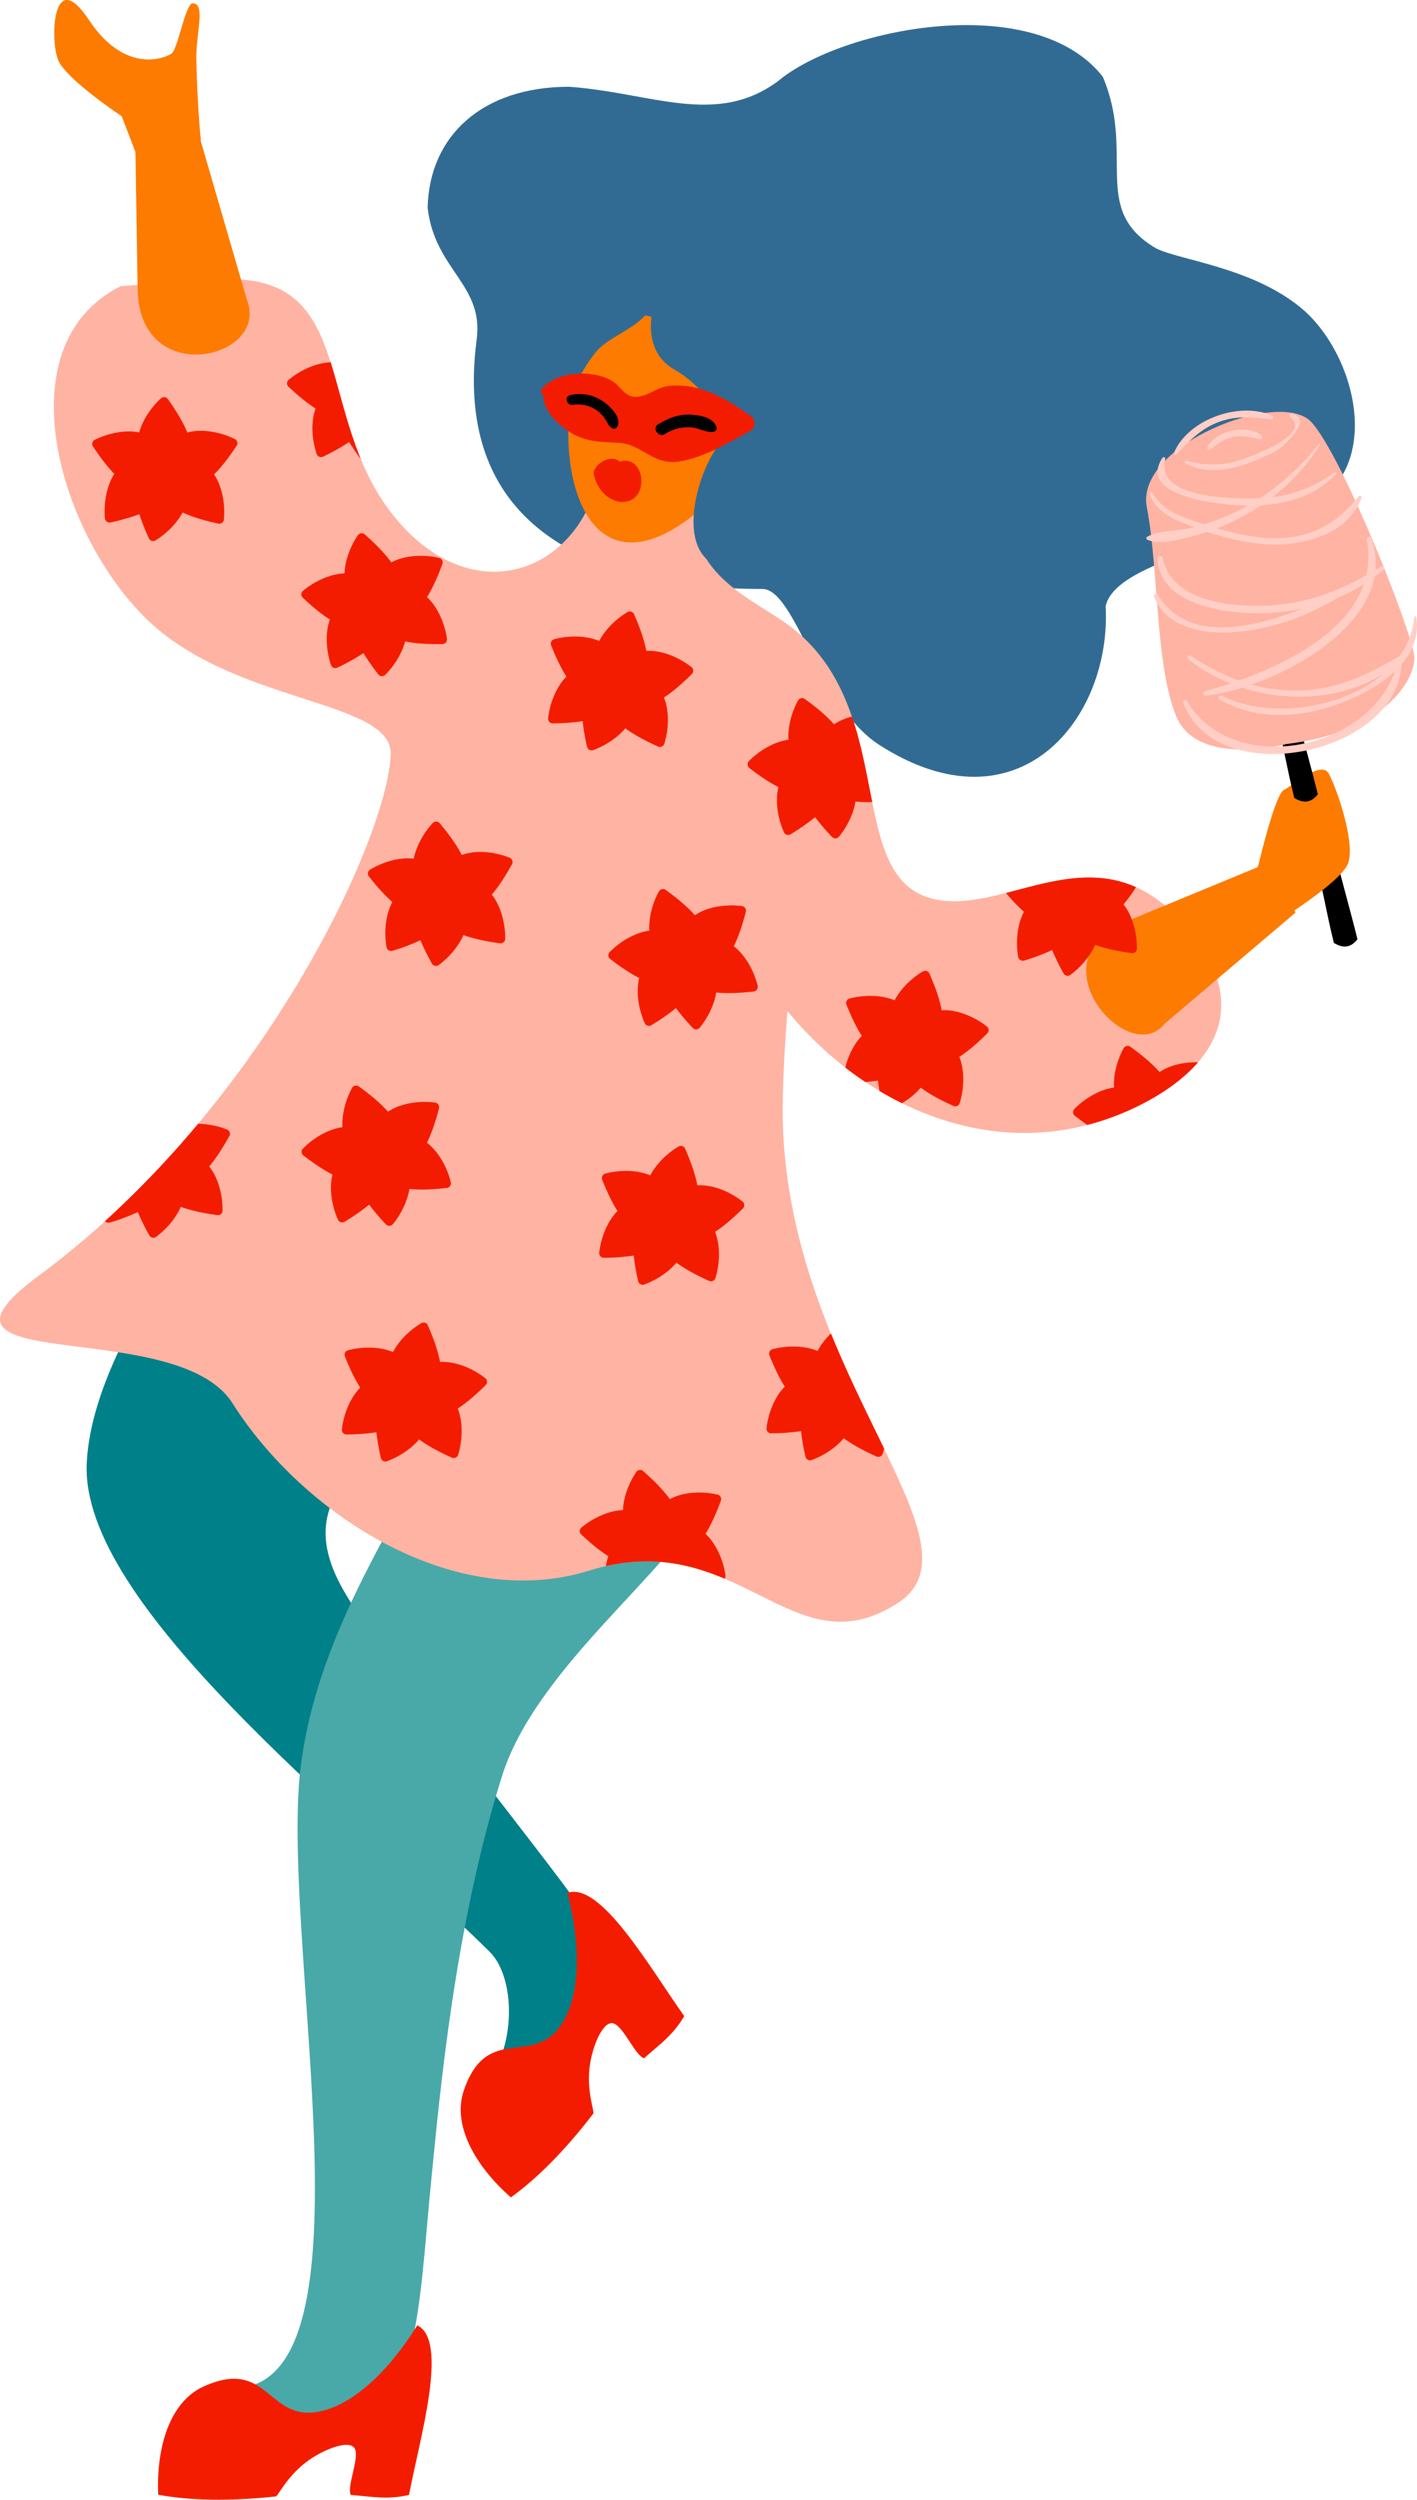 <svg xmlns="http://www.w3.org/2000/svg" viewBox="0.003 0.001 1079.994 1904.471" style=""><g><title>Ресурс 6</title><g data-name="Слой 2"><path d="M363.32 258.52c5.5-41.78-31.88-52.78-37.38-100.06 1.1-55 41.78-92.35 107.75-92.35 62.67 4.4 112.14 30.79 159.42-4.4C641.41 21.35 788.34-8 840.49 58.42c25.28 59.37-9.9 101.14 40.67 130.83 18.15 9.07 72.83 14.37 110.26 45.17 42.53 35 64.43 123.55 4.09 152.73-35.19 24.19-145.13 38.48-152.83 74.77 4.69 85.16-66.06 174-172.61 105.54-46.18-29.68-63.77-118.74-89.07-118.74-128.07 0-236.67-45.87-217.68-190.2z" fill="#316b93"></path><path d="M235.56 830.18S71.33 996.11 66.1 1115.07c-4.73 107.62 197.27 263.5 307 371.82 17 16.78 20.36 58.29 4.87 89.15-7.13 14.21 47 18.88 54.61 23.49 12.77 7.76 40.56-103.26 9.83-146.28s-127.85-164.72-153.66-201.61-62.7-79.9-23.36-126.61 125.42-184.39 125.42-184.39L427.69 862z" fill="#008089"></path><path d="M538.86 1141.53c-28.18 56.54-130.26 128.76-156.34 211.91-36.28 115.66-47.36 242.82-53.86 307.88-9.83 98.34-8.61 179.48-72.53 196.69-133.06 25.61-121-31.38-70.78-39C288 1803.35 210.91 1466 230 1339.69c12.84-85.07 53-157.84 145.08-308.58z" fill="#49a8a8"></path><path d="M720.23 686.35c54.08 4.92 118-51.63 179.47 14.75s22.12 115.56-34.42 142.6c-100.09 47.87-203.81 1.47-265.12-73.39-1.76 21.67-3 43.78-3.56 66-4.92 203.29 160.09 337.61 88 384.79-81.21 53.13-121.58-60-235.43-24.51-102.62 32-218.21-42.45-272-127.54C134.42 1001.59-76.47 1050 29.4 972c169.09-124.7 266.18-333.12 268.45-397.7 0-41.79-121.3-37.77-187.68-104.15S3.55 262.25 92.06 218l73.76-4.91C280 205.47 233.81 326.21 309.75 404c61.4 62.86 141.31 25.77 149.52-57.78 26.81 2 48.74 6 74.08 18.52-20.29 65.26 31.85 87.14 63.55 108.64 93.96 63.73 40.45 205.44 123.33 212.97z" fill="#ffb3a3"></path><path d="M581 300.3c-9.13-6.45-18.29 50.75-40.77 82.32-107 97.73-127.75-63.48-89-128.78C468 225.76 525.89 236.8 581 300.3z" fill="#fd7b01"></path><path d="M1017.36 649.44c5.42 21.85 11.85 44.3 17.27 66.15-5.24 6.71-11.17 7-18 2.77-5.43-21.85-8.76-42.1-14.18-64 6-1.44 8.91-3.43 14.91-4.92z"></path><path d="M887.59 780l99.83-84.73-18.54-38.87-111 45.88c-70.94 29.32 2.62 112.05 29.71 77.72z" fill="#fd7b01"></path><path d="M959.18 658.84s12.53-53.53 19.36-57 28.47-22.78 34.17-12.53 20.5 52.39 14.8 68.34S962.59 709 962.59 709s-14.8-19.41-3.41-50.16z" fill="#fd7b01"></path><path d="M987.17 539c5.43 21.85 11.85 44.3 17.28 66.15-5.24 6.71-11.17 7-18 2.77-5.43-21.85-8.76-42.09-14.18-64 6-1.47 8.91-3.47 14.9-4.92z"></path><path d="M980.54 566.87s-68.34 18.22-84.28-21.64-13.1-111.61-22.21-158.88 101.36-90.54 125.28-64.92 77.44 161.16 78.58 178.81-22.78 57.52-97.37 66.63z" fill="#ffb3a3"></path><path d="M499.65 227.73S485.36 265.11 514 281.6s37.33 43.72 38.43 52.51c-20.54 16.89-49.71 109.77 20.46 99.19 88.22 30.78 81-82.22 86.46-94.32s-43.15-136.54-49.75-142-108.84-55-133-41.78-78.07 85.76-78.07 94.56 30.79 82.41 30.79 81.36c0-.67.33-31.48 24.12-62 11.75-15.18 37.08-18.26 46.21-41.39z" fill="#316b93"></path><path d="M155.1 1818.25c50.12-22.77 48.41 27.91 89.41 18.8s73.49-65.49 73.49-65.49c24.3 11.77 1.9 86.17-6.26 129.26-16.9 3.8-27.53 1.33-44.42 0-3-6.78 6.41-27.15 3.3-34.86-3.22-8-24.15-.22-37.59 10.12-14 10.76-20.53 24.33-22.66 25.87-36.74 4-66.81 3-89.78-1.29-1.59-36.36 8.87-70.75 34.51-82.41z" fill="#f41c00"></path><path d="M353.65 1592.22c18.15-52 53.62-15.72 75.35-51.65s3.41-98.35 3.41-98.35c25.29-9.44 63.61 58.15 89.13 93.82-8.93 14.84-18 20.82-30.69 32.12-6.94-2.54-15.19-23.39-22.92-26.47-8-3.18-16.84 17.31-18.65 34.17-1.89 17.56 3.41 31.65 3.05 34.26-22.46 29.35-44 50.39-62.95 64-27.38-24.01-45.02-55.31-35.73-81.9z" fill="#f41c00"></path><path d="M188.23 228.61L149.92 96.78 103 100.19l1.89 120.15c1.24 76.53 100.82 53 83.34 8.27z" fill="#fd7b01"></path><path d="M153.11 105.61c-.38.75-3.05-33.08-3.47-60.94-.3-19.35 7.37-42.11-2.8-42.13-5.37 0-11.39 34.74-15.94 38.15S95.59 57.21 67.69 15.07 38.08 31 44.34 45.82s48.41 42.71 48.41 42.71l11.39 29.61s46.69 11.39 48.97-12.53z" fill="#fd7b01"></path><path d="M573 317.59c-13.66-9.82-28.48-19.4-45.25-22.66a58.86 58.86 0 0 0-17.21-1c-9 .91-14.68 6.44-22.82 8.09-10.86 2.2-13.39-6.64-20.83-11.48-5.18-3.37-11.57-5-17.66-5.62-12.92-1.34-28 1.53-36.59 11.67a2.23 2.23 0 0 0 1.51 3.73c-.8 10.79 8.38 20.22 16.63 26.43 13.31 10 25 9.77 40.58 10.61 18.09 1 26.13 17.09 45.68 14.31 19-2.7 39-14.8 55.49-23.79a4.24 4.24 0 0 0 2.15-4.29 4.93 4.93 0 0 0-1.68-6z" fill="#f41c00"></path><path d="M484.55 354.54a10.93 10.93 0 0 0-12.1-2.73c-5-5.21-15.56-.79-18.82 5.23a4.82 4.82 0 0 0-1.07 3.91c.06.38.18.75.26 1.13a.53.53 0 0 0 0 .12c1.73 7.85 6.77 15.06 14.19 18.5 7.2 3.34 16 1.92 19.82-5.55 3.26-6.22 2.63-15.39-2.28-20.61z" fill="#f41c00"></path><path d="M546.13 325.71c-2-7.76-12.87-9.42-19.68-9.79-9.24-.49-17.2 2.67-24.9 7.42-2.79 1.72-2.33 5.11 0 6.91l.65.49a4.35 4.35 0 0 0 4.56 0 32.37 32.37 0 0 1 20.9-5.05c5.73.6 11 4.42 16.68 3.17a2.61 2.61 0 0 0 1.79-3.15z"></path><path d="M459.77 305.88a31.53 31.53 0 0 0-25.13-4.88c-4.94 1.11-2.76 8.22 2.05 7.45a24.88 24.88 0 0 1 19.09 4.93 25.55 25.55 0 0 1 6.23 7.11c1.48 2.42 2 4.43 4.66 5.72a2.81 2.81 0 0 0 3.76-1c3.77-7.08-5.43-15.7-10.66-19.33z"></path><path d="M180.26 339.82a3.55 3.55 0 0 0-1.43-5.37c-10.2-5-24.38-8.14-36.05-4.92-3.73-9.06-9.38-17.73-14.71-25.31a3.55 3.55 0 0 0-5.52-.59c-7 6.4-13.66 15.86-16.44 25.8-11.18-2.2-24.15.86-33.65 5.55a3.56 3.56 0 0 0-1.46 5.38c4.62 6.89 10 14.38 16.15 20.7-6.25 9.66-8.14 23-7.18 33.71A3.56 3.56 0 0 0 84.5 398a160.06 160.06 0 0 0 21.7-6.23 175.69 175.69 0 0 0 7.22 18.23 3.55 3.55 0 0 0 5.31 1.63c7.72-4.79 15.74-12.4 20.44-21.18 8.64 4 18.29 6.49 27 8.46a3.56 3.56 0 0 0 4.5-3.27c1-10.85-1-24.49-7.51-34.18 6.58-6.53 12.23-14.41 17.07-21.66zM568.4 694.9a3.54 3.54 0 0 0-3.09-4.61c-11.27-1.46-25.7.18-35.7 7-6.46-7.37-14.61-13.74-22.1-19.19a3.55 3.55 0 0 0-5.42 1.22c-4.52 8.31-7.79 19.44-7.21 29.74-11.29 1.53-22.58 8.62-30.05 16.14a3.55 3.55 0 0 0 .39 5.54c6.6 5 14.08 10.39 22 14.37-2.78 11.17-.25 24.43 4.11 34.22a3.55 3.55 0 0 0 5.31 1.64 160.59 160.59 0 0 0 18.53-12.92A175.4 175.4 0 0 0 527.86 783a3.56 3.56 0 0 0 5.56-.19c5.75-7 10.88-16.83 12.49-26.66 9.45 1 19.4.23 28.31-.73a3.55 3.55 0 0 0 3.19-4.55c-2.58-10.59-8.87-22.85-18.15-29.91 4.11-8.31 6.91-17.59 9.14-26zM334.55 844.62a3.55 3.55 0 0 0-3.1-4.61c-11.27-1.46-25.7.18-35.7 7-6.46-7.36-14.62-13.74-22.11-19.18a3.54 3.54 0 0 0-5.41 1.22c-4.52 8.31-7.79 19.44-7.21 29.73-11.29 1.54-22.58 8.63-30 16.15a3.54 3.54 0 0 0 .39 5.54c6.6 5 14.08 10.38 22 14.37-2.78 11.16-.25 24.43 4.11 34.22a3.55 3.55 0 0 0 5.31 1.64 161 161 0 0 0 18.53-12.92A173.5 173.5 0 0 0 294 932.67a3.55 3.55 0 0 0 5.55-.18c5.76-7 10.88-16.83 12.49-26.66 9.45 1 19.4.23 28.31-.73a3.55 3.55 0 0 0 3.19-4.55C341 890 334.68 877.7 325.4 870.64c4.11-8.31 6.91-17.59 9.15-26zm578.56-35.3c-10-.22-21.12 1.89-29.3 7.47-6.46-7.36-14.62-13.74-22.11-19.19a3.55 3.55 0 0 0-5.41 1.23c-4.52 8.31-7.8 19.43-7.21 29.73-11.29 1.54-22.58 8.63-30.05 16.14a3.56 3.56 0 0 0 .38 5.55c3 2.26 6.11 4.58 9.38 6.81a201.84 201.84 0 0 0 36.49-13.36c18.91-9.05 35.89-20.57 47.83-34.38zM649.29 546a42.14 42.14 0 0 0-13.64 5.83c-6.45-7.36-14.61-13.74-22.1-19.19a3.57 3.57 0 0 0-5.43 1.23c-4.51 8.3-7.78 19.43-7.2 29.73-11.29 1.54-22.58 8.62-30 16.14a3.56 3.56 0 0 0 .39 5.55c6.6 5 14.08 10.38 22 14.36-2.79 11.17-.25 24.43 4.11 34.22a3.55 3.55 0 0 0 5.31 1.64 160.86 160.86 0 0 0 18.53-12.91 175 175 0 0 0 12.72 14.9 3.55 3.55 0 0 0 5.55-.19c5.76-7 10.88-16.83 12.49-26.66a99.05 99.05 0 0 0 12.79.41c-4.17-20.58-8-43.23-15.45-65.06zM174.73 865.73a3.55 3.55 0 0 0-1.87-5.23 62 62 0 0 0-21.86-4.31 751.92 751.92 0 0 1-71 74.19 3.56 3.56 0 0 0 3.9 1 160 160 0 0 0 21.14-7.94 175.23 175.23 0 0 0 8.65 17.58 3.54 3.54 0 0 0 5.42 1.19c7.32-5.39 14.7-13.62 18.69-22.74 8.92 3.26 18.75 5 27.62 6.27a3.54 3.54 0 0 0 4.21-3.61c.12-10.9-2.95-24.34-10.2-33.47 6-7 11-15.34 15.29-23zm592-185.42a125.79 125.79 0 0 0 13.73 14.39c-5.45 10.12-6.28 23.61-4.46 34.17a3.54 3.54 0 0 0 4.73 2.9 160.61 160.61 0 0 0 21.15-7.94 175.2 175.2 0 0 0 8.64 17.58 3.55 3.55 0 0 0 5.48 1.19c7.31-5.39 14.7-13.62 18.68-22.74 8.92 3.26 18.75 5 27.62 6.28a3.56 3.56 0 0 0 4.22-3.63c.11-10.89-3-24.32-10.21-33.47a110.18 110.18 0 0 0 9.52-13.14c-33.61-15-67.28-3.69-99 4.41zm-376.6-21.68a3.56 3.56 0 0 0-1.86-5.24c-10.56-4.19-24.95-6.17-36.33-2-4.43-8.73-10.76-16.93-16.68-24.05a3.55 3.55 0 0 0-5.55-.16c-6.42 6.94-12.35 16.91-14.33 27-11.31-1.29-24 2.79-33.1 8.23a3.56 3.56 0 0 0-1 5.47c5.17 6.51 11.09 13.53 17.76 19.35-5.46 10.13-6.28 23.61-4.47 34.17a3.55 3.55 0 0 0 4.74 2.9 160 160 0 0 0 21.14-7.94 177.4 177.4 0 0 0 8.65 17.58 3.54 3.54 0 0 0 5.42 1.19c7.32-5.39 14.71-13.62 18.69-22.74 8.92 3.26 18.75 5 27.62 6.28a3.57 3.57 0 0 0 4.22-3.62c.11-10.89-3-24.33-10.21-33.47 6-7 11-15.34 15.29-23zm362.18 128.82a3.55 3.55 0 0 0-.32-5.55c-9-7-22.2-12.95-34.27-12.19-1.8-9.62-5.56-19.27-9.23-27.78a3.56 3.56 0 0 0-5.29-1.71c-8.11 4.85-16.61 12.75-21.36 21.9-10.49-4.43-23.82-4.09-34.08-1.43a3.55 3.55 0 0 0-2.5 5c3.12 7.7 6.83 16.11 11.59 23.57-6.27 6.34-10.44 15.4-12.57 24.11q7.43 5.76 15.26 11c3.21-.25 6.45-.61 9.65-1.11.28 2.65.65 5.29 1.09 7.9q8.38 5 17.12 9.34a55.29 55.29 0 0 0 14.34-11.82c7.64 5.64 16.57 10.09 24.73 13.8a3.54 3.54 0 0 0 5.06-2.28c3.18-10.42 4-24.18-.36-35 7.77-5 14.91-11.6 21.14-17.71zM633.28 1016a52.32 52.32 0 0 0-10.15 13.29c-10.49-4.43-23.82-4.1-34.08-1.44a3.57 3.57 0 0 0-2.5 5c3.12 7.7 6.83 16.11 11.59 23.57-8.09 8.18-12.68 20.88-13.91 31.53A3.54 3.54 0 0 0 588 1092a161.22 161.22 0 0 0 22.53-1.66 176.64 176.64 0 0 0 3.33 19.3 3.56 3.56 0 0 0 4.88 2.67c8.53-3.11 17.94-8.92 24.34-16.56 7.64 5.65 16.57 10.1 24.73 13.81a3.55 3.55 0 0 0 5.06-2.29c.36-1.16.68-2.37 1-3.61-12.5-25.82-27.25-55.1-40.51-87.7zm-67.19-95.18a3.55 3.55 0 0 0-.32-5.55c-8.95-7-22.2-12.95-34.27-12.18-1.8-9.63-5.56-19.28-9.23-27.78a3.55 3.55 0 0 0-5.27-1.71c-8.11 4.84-16.61 12.74-21.36 21.89-10.49-4.42-23.82-4.09-34.08-1.43a3.56 3.56 0 0 0-2.5 5c3.12 7.69 6.82 16.11 11.59 23.57-8.09 8.17-12.68 20.88-13.92 31.53a3.56 3.56 0 0 0 3.73 4.12 162.8 162.8 0 0 0 22.54-1.7 176.41 176.41 0 0 0 3.33 19.31 3.56 3.56 0 0 0 4.88 2.67c8.53-3.11 17.94-8.93 24.34-16.56 7.63 5.65 16.57 10.09 24.72 13.81a3.56 3.56 0 0 0 5.07-2.29c3.17-10.42 4-24.17-.36-35 7.76-5 14.91-11.6 21.14-17.71zM370 1055.42a3.55 3.55 0 0 0-.31-5.54c-8.95-7-22.2-13-34.28-12.19-1.8-9.62-5.56-19.27-9.22-27.78a3.56 3.56 0 0 0-5.29-1.71c-8.12 4.85-16.61 12.74-21.36 21.9-10.49-4.43-23.83-4.09-34.08-1.44a3.56 3.56 0 0 0-2.5 5c3.12 7.7 6.82 16.11 11.58 23.57-8.09 8.18-12.67 20.88-13.91 31.53a3.55 3.55 0 0 0 3.73 4.12 161.08 161.08 0 0 0 22.52-1.66 175.79 175.79 0 0 0 3.34 19.3 3.55 3.55 0 0 0 4.88 2.67c8.53-3.11 17.94-8.92 24.33-16.56 7.64 5.65 16.57 10.1 24.73 13.81a3.56 3.56 0 0 0 5.07-2.29c3.17-10.41 4-24.17-.36-35 7.76-5.05 14.9-11.61 21.13-17.72zm157.18-541.75a3.56 3.56 0 0 0-.31-5.55c-9-7-22.2-12.95-34.28-12.18-1.8-9.63-5.56-19.28-9.23-27.78a3.54 3.54 0 0 0-5.28-1.71c-8.12 4.85-16.61 12.75-21.37 21.9-10.49-4.43-23.82-4.1-34.08-1.44a3.55 3.55 0 0 0-2.49 5c3.12 7.69 6.82 16.11 11.58 23.57-8.09 8.14-12.72 20.85-13.92 31.52a3.56 3.56 0 0 0 3.74 4.12 159.73 159.73 0 0 0 22.52-1.67 174 174 0 0 0 3.34 19.31 3.55 3.55 0 0 0 4.87 2.67c8.54-3.11 17.94-8.93 24.34-16.56 7.63 5.65 16.57 10.1 24.72 13.81a3.56 3.56 0 0 0 5.07-2.29c3.18-10.42 4-24.17-.36-35 7.77-5 14.91-11.61 21.14-17.72zm22.18 629.88a3.55 3.55 0 0 0-2.64-4.89c-11.07-2.54-25.59-2.31-36.21 3.5-5.71-8-13.21-15.1-20.13-21.24a3.55 3.55 0 0 0-5.52.69c-5.29 7.83-9.63 18.59-10.05 28.89-11.39.44-23.32 6.39-31.48 13.15a3.56 3.56 0 0 0-.16 5.56c6.09 5.65 13 11.7 20.49 16.43a40.24 40.24 0 0 0-1.85 7.55c36.57-8.32 65.29-1.11 90.52 9.59a3.78 3.78 0 0 0 .56-2.69c-1.54-10.78-6.61-23.6-15.16-31.53 4.89-7.87 8.58-16.83 11.63-25zM251.67 275.08v1c-11.38.44-23.31 6.4-31.48 13.15a3.56 3.56 0 0 0-.15 5.56c6.09 5.65 13 11.7 20.48 16.44-3.85 10.83-2.62 24.28.78 34.45a3.55 3.55 0 0 0 5.12 2.15 162 162 0 0 0 19.69-11.06 158.29 158.29 0 0 0 9 13.12c-10.71-25.81-16.16-52.16-23.37-74.78zm85.44 154.82a3.54 3.54 0 0 0-2.63-4.89c-11.07-2.54-25.59-2.31-36.21 3.5-5.71-7.95-13.21-15.1-20.13-21.24a3.55 3.55 0 0 0-5.52.69c-5.29 7.83-9.64 18.58-10.06 28.89-11.38.43-23.31 6.39-31.47 13.15a3.56 3.56 0 0 0-.16 5.56c6.09 5.64 13 11.7 20.49 16.43-3.86 10.84-2.63 24.29.77 34.46a3.54 3.54 0 0 0 5.12 2.14 159.81 159.81 0 0 0 19.69-11 176.45 176.45 0 0 0 11.22 16.06 3.55 3.55 0 0 0 5.54.36c6.41-6.44 12.47-15.69 15-25.32 9.31 1.88 19.29 2.12 28.25 2a3.55 3.55 0 0 0 3.62-4.22c-1.54-10.78-6.61-23.6-15.17-31.53 4.92-7.94 8.61-16.86 11.65-25.04z" fill="#f41c00"></path><path d="M1035.15 378.46c-19.35 25.21-45.43 34.77-77 30.78a196 196 0 0 1-30.44-6.73 173 173 0 0 0 20.36-9.51c4.5-2.48 8.83-5.21 13.06-8.06 21.17-1.27 41.7-7.55 56.89-23.51.7-.72-.24-2.11-1.12-1.46a97.64 97.64 0 0 1-47.24 18.8A153.13 153.13 0 0 0 1006 339c.31-.49-.45-1.12-.83-.64a191.53 191.53 0 0 1-44.8 41.16c-1.91.1-3.8.21-5.74.22-17.1.08-74.21-.31-66.55-30a1.16 1.16 0 0 0-2.1-.89c-16.89 25.78 29.31 33 43.86 34.81a186.06 186.06 0 0 0 21.22 1.47c-1.9 1.07-3.79 2.15-5.74 3.15a174.23 174.23 0 0 1-27.69 11.12l-3.2-1c-14.43-4.63-28.13-9.51-36.43-23.14a1 1 0 0 0-1.82.77c3.7 11.8 14.36 17.77 25.25 22.24 2.79 1.14 5.63 2.25 8.48 3.32-.65.17-1.29.38-1.94.54-10.93 2.74-23.73 1.65-33.63 6.82a1.3 1.3 0 0 0 .31 2.35c10.14 4.1 24.77-.33 35-2.93 3.58-.9 7.11-2 10.59-3.13a194.88 194.88 0 0 0 40.07 9.07c27.8 3 66.31-5.18 77.34-34.78.65-1.61-1.65-2.2-2.5-1.07z" fill="#ffcfc6"></path><path d="M1079.48 470.13c-.14-.93-1.48-.59-1.56.21a61.09 61.09 0 0 1-11.17 29.49c-24.67 14.54-48.57 26-78.28 26.3a125.61 125.61 0 0 1-34.54-4.59c40.62-14.25 86.49-44.2 93.64-82 2.38-1.77 4.72-3.6 6.94-5.54 1.28-1.12-.39-3.22-1.84-2.32s-2.92 1.73-4.37 2.6a56 56 0 0 0-3.12-24 1.82 1.82 0 0 0-3.5.94 66.54 66.54 0 0 1-.32 27.07c-22.46 12.57-45.89 21.33-72.5 22.9-28.68 1.69-75.7-2.1-82.65-35.89-.46-2.2-4.21-1.73-4.06.54 2.24 32.9 44.31 40.27 71.43 41.27a160.9 160.9 0 0 0 39.31-3.52c-38.71 15.2-88.27 26.64-110.37-10.42-.9-1.52-3.67-.51-3 1.23 8.8 22.79 34.87 28.43 57.46 27.4 29.43-1.33 58-11.61 83-26.61a135.15 135.15 0 0 0 19.53-10.19c-12.42 36.36-56.51 59.63-95.33 73.46a159.56 159.56 0 0 1-36.62-18.93c-1.53-1.06-3.48 1.37-2 2.54a124.23 124.23 0 0 0 32.28 18.56c-6.72 2.26-13.24 4.26-19.3 6-1.86.52-1.6 3.66.47 3.43a154.34 154.34 0 0 0 27.81-6.13c35.54 11.41 76.67 9.06 107.65-10.67-31.89 27.5-88.49 34.64-123.14 16.8-1.94-1-3.63 1.79-1.73 2.89 29.74 17.13 65.16 13.78 96.1 1.24 12.77-5.17 26.81-12.74 37.44-22.76-20.75 60.27-123.32 81.3-158.59 22.64-.83-1.38-3.3-.47-2.72 1.12 25 68.53 163.2 39.92 166.31-28.92 8.53-9.94 13.54-21.95 11.34-36.14z" fill="#ffcfc6"></path><path d="M985 315.17c-2-.54-2.7 1.95-1.28 3 11.83 9-10.73 20.66-16.63 23.53a169 169 0 0 1-20.59 8.3 67.6 67.6 0 0 1-42.07 1 1.14 1.14 0 0 0-.87 2.07c21.28 11.54 47.62 1.16 67.62-8.75 6.52-3.23 30.41-24.6 13.82-29.15z" fill="#ffcfc6"></path><path d="M969.59 316.65c-24.76-11-63.85 2.73-74.69 28.06-.46 1.1.81 2.39 1.78 1.38 10.2-10.64 19.25-20.2 33.61-25.1 13.14-4.47 25.11-3.17 38.54-1.52 1.46.18 2.1-2.22.76-2.82z" fill="#ffcfc6"></path><path d="M961.31 331.45c-11.67-8.2-34.42-3.62-41.11 9.34-.55 1.06.63 2.54 1.75 1.76 5.58-3.84 10.23-7.88 17-9.47 7.39-1.74 13.79-.06 20.94 1.64a1.8 1.8 0 0 0 1.42-3.27z" fill="#ffcfc6"></path></g></g></svg>